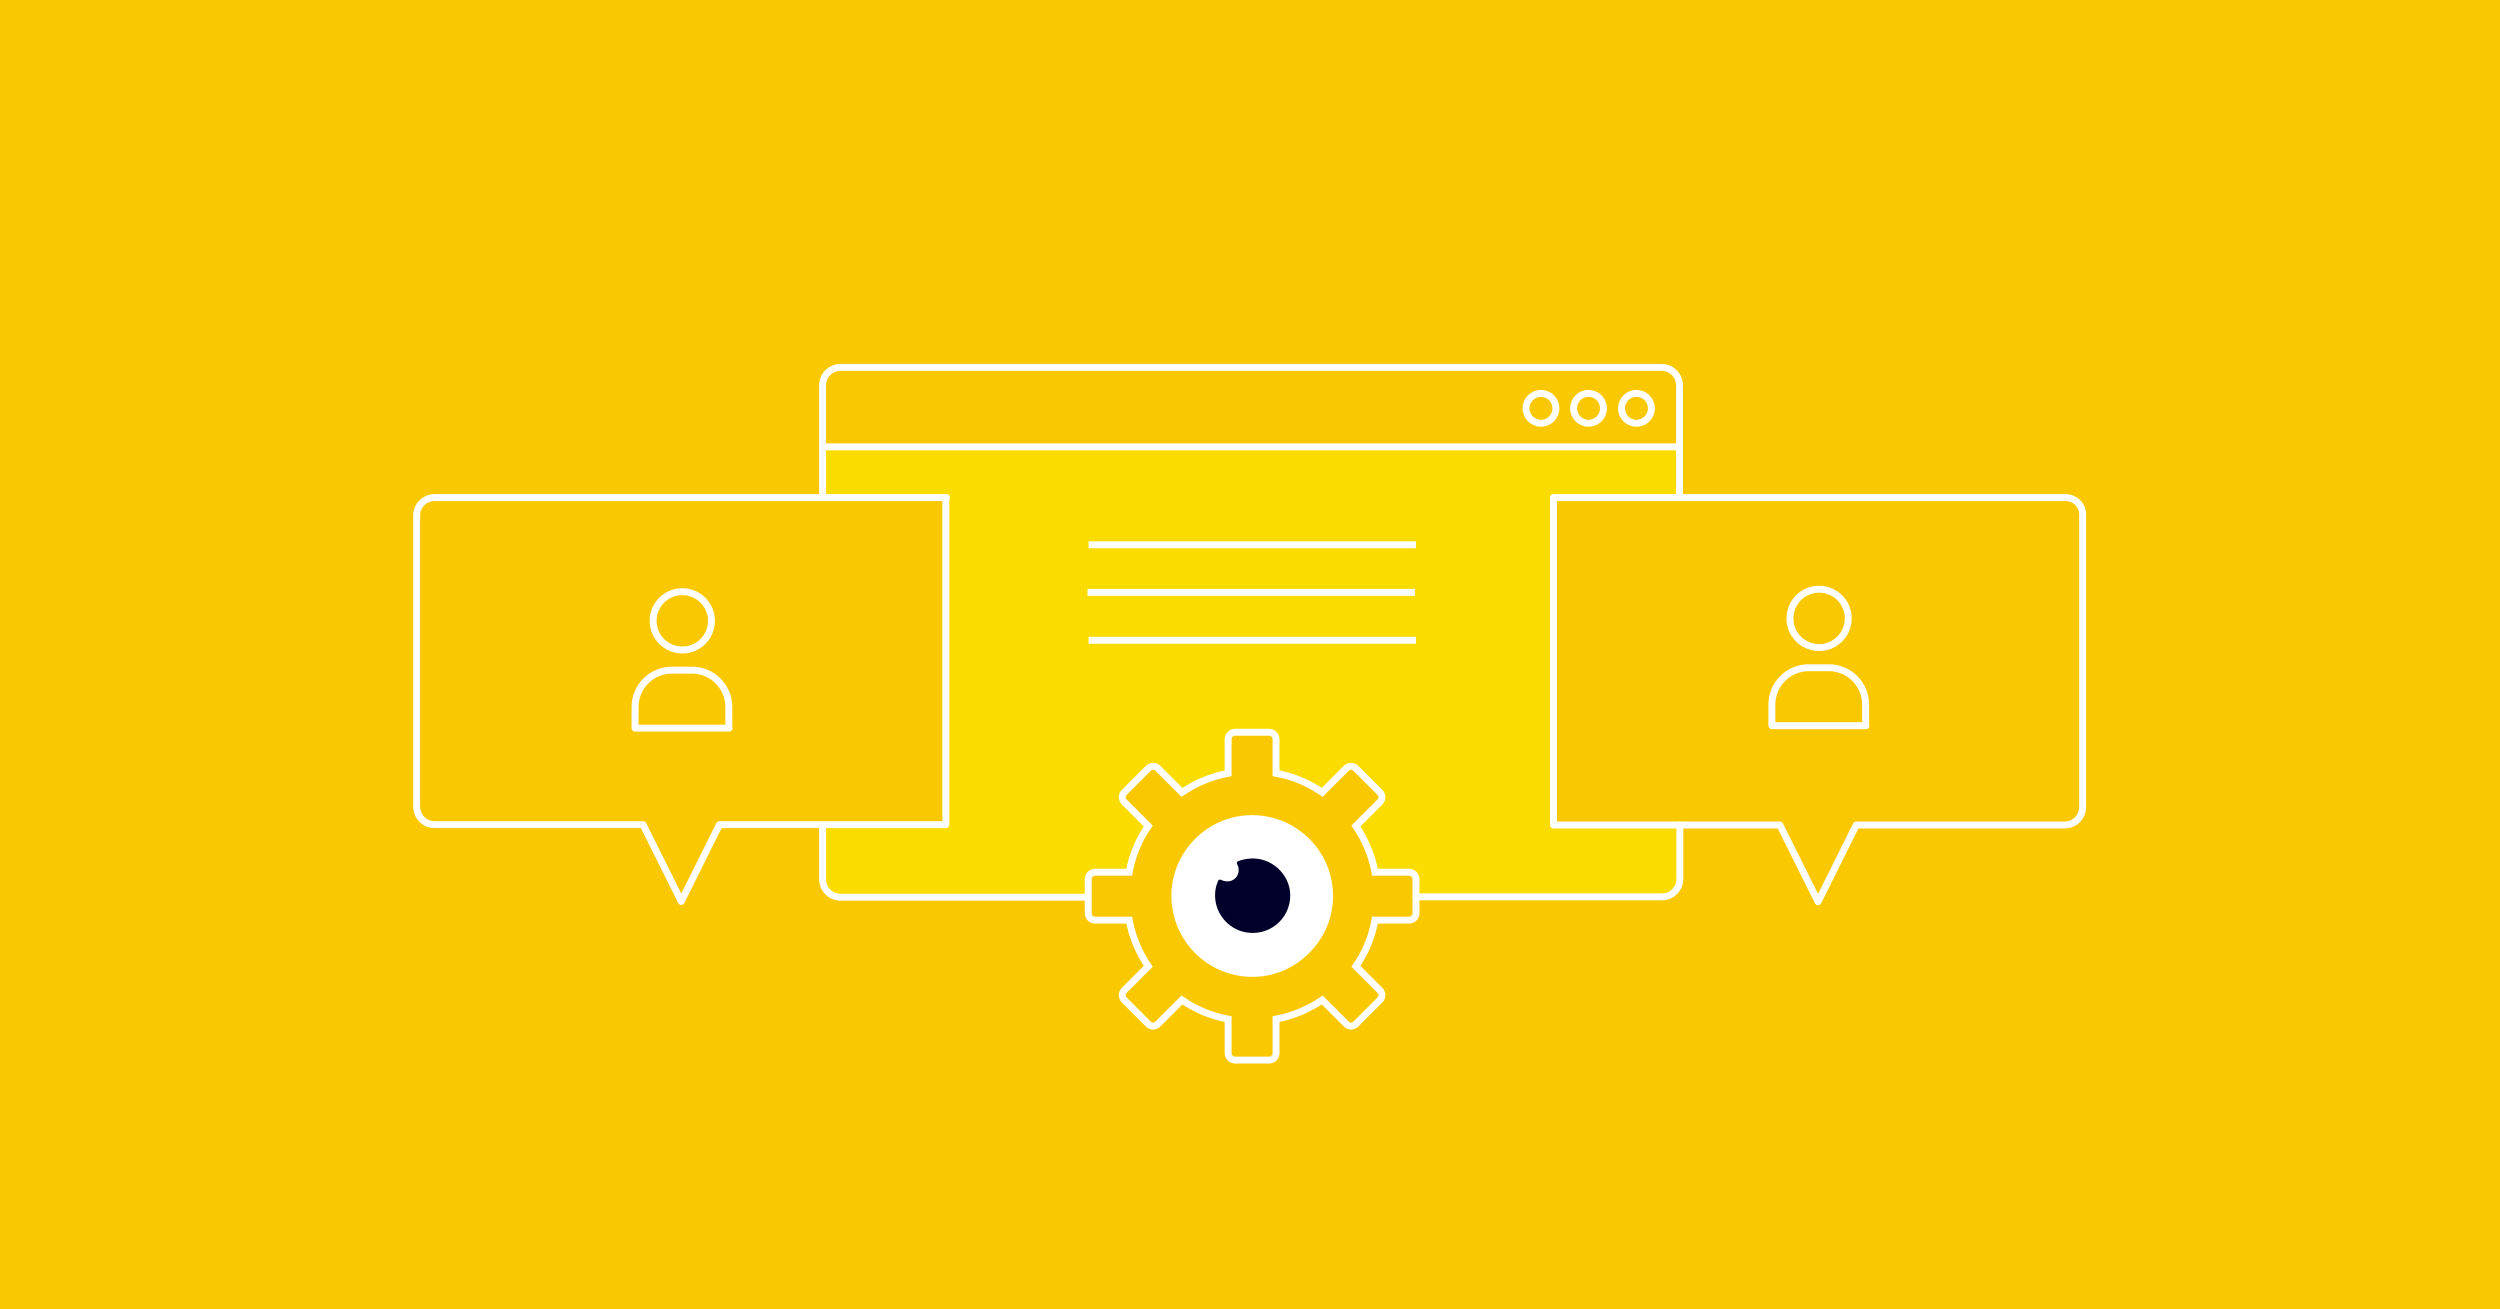 <?xml version="1.0" encoding="utf-8"?>
<!-- Generator: Adobe Illustrator 22.1.0, SVG Export Plug-In . SVG Version: 6.00 Build 0)  -->
<svg version="1.2" baseProfile="tiny" id="Слой_1"
	 xmlns="http://www.w3.org/2000/svg" xmlns:xlink="http://www.w3.org/1999/xlink" x="0px" y="0px" viewBox="0 0 720 377"
	 xml:space="preserve">
<rect fill="#FAC800" width="720" height="377"/>
<path fill="#FADC00" d="M447,237.5v-94h37v-15H237v15h35v94h-35v16c0,2.8,2.2,5,5,5h71.5v-5.3c0-1.1,0.9-2,2-2h9.8
	c0.9-4.8,2.8-9.3,5.5-13.3l-6.9-6.9c-0.8-0.8-0.8-2,0-2.8l6.9-6.9c0.8-0.8,2-0.8,2.8,0l6.9,6.9c3.9-2.7,8.4-4.6,13.3-5.5v-9.8
	c0-1.1,0.9-2,2-2h9.8c1.1,0,2,0.9,2,2v9.8c4.8,0.9,9.3,2.8,13.3,5.5l6.9-6.9c0.8-0.8,2-0.8,2.8,0l6.9,6.9c0.8,0.8,0.8,2,0,2.8
	l-6.9,6.9c2.7,3.9,4.6,8.4,5.5,13.3h9.8c1.1,0,2,0.9,2,2v5.3H479c2.8,0,5-2.2,5-5v-16H447z"/>
<g>
	<circle fill="#FFFFFF" cx="360.7" cy="258" r="21.6"/>
	<path fill="#00002B" d="M361.9,247.3c-1.9-0.2-3.7,0.1-5.3,0.7c-0.4,0.2-0.5,0.6-0.3,0.9c0.4,0.6,0.5,1.4,0.4,2.2
		c-0.2,1.4-1.3,2.5-2.7,2.7c-0.8,0.1-1.6,0-2.3-0.4c-0.3-0.2-0.8,0-0.9,0.3c-0.7,1.6-1,3.4-0.8,5.3c0.5,4.9,4.4,9,9.4,9.6
		c7,0.9,13-5,12.1-12.1C370.8,251.7,366.8,247.8,361.9,247.3z"/>
</g>
<circle fill="none" stroke="#FFFFFF" stroke-width="2" stroke-linecap="round" stroke-linejoin="round" stroke-miterlimit="10" cx="471.3" cy="117.6" r="4.3"/>
<circle fill="none" stroke="#FFFFFF" stroke-width="2" stroke-linecap="round" stroke-linejoin="round" stroke-miterlimit="10" cx="457.5" cy="117.6" r="4.3"/>
<circle fill="none" stroke="#FFFFFF" stroke-width="2" stroke-linecap="round" stroke-linejoin="round" stroke-miterlimit="10" cx="443.8" cy="117.6" r="4.3"/>
<path fill="none" stroke="#FFFFFF" stroke-width="2" stroke-linecap="round" stroke-linejoin="round" stroke-miterlimit="10" d="
	M313.2,258.4h-71.1c-2.9,0-5.2-2.3-5.2-5.2v-15.5"/>
<path fill="none" stroke="#FFFFFF" stroke-width="2" stroke-linecap="round" stroke-linejoin="round" stroke-miterlimit="10" d="
	M483.8,237.6v15.5c0,2.9-2.3,5.2-5.2,5.2h-70.8"/>
<path fill="none" stroke="#FFFFFF" stroke-width="2" stroke-linecap="round" stroke-linejoin="round" stroke-miterlimit="10" d="
	M236.9,143.3V111c0-2.9,2.3-5.2,5.2-5.2h236.4c2.9,0,5.2,2.3,5.2,5.2v31.5"/>
<line fill="none" stroke="#FFFFFF" stroke-width="2" stroke-linecap="round" stroke-linejoin="round" stroke-miterlimit="10" x1="237.2" y1="128.7" x2="483.4" y2="128.7"/>
<path fill="none" stroke="#FFFFFF" stroke-width="2" stroke-miterlimit="10" d="M407.8,263v-9.8c0-1.1-0.9-2-2-2H396
	c-0.9-4.8-2.8-9.3-5.5-13.3l6.9-6.9c0.8-0.8,0.8-2,0-2.8l-6.9-6.9c-0.8-0.8-2-0.8-2.8,0l-6.9,6.9c-3.9-2.7-8.4-4.6-13.3-5.5v-9.8
	c0-1.1-0.9-2-2-2h-9.8c-1.1,0-2,0.9-2,2v9.8c-4.8,0.9-9.3,2.8-13.3,5.5l-6.9-6.9c-0.8-0.8-2-0.8-2.8,0l-6.9,6.9
	c-0.8,0.8-0.8,2,0,2.8l6.9,6.9c-2.7,3.9-4.6,8.4-5.5,13.3h-9.8c-1.1,0-2,0.9-2,2v9.8c0,1.1,0.9,2,2,2h9.8c0.9,4.8,2.8,9.3,5.5,13.3
	l-6.9,6.9c-0.8,0.8-0.8,2,0,2.8l6.9,6.9c0.8,0.8,2,0.8,2.8,0l6.9-6.9c3.9,2.7,8.4,4.6,13.3,5.5v9.8c0,1.1,0.9,2,2,2h9.8
	c1.1,0,2-0.9,2-2v-9.8c4.8-0.9,9.3-2.8,13.3-5.5l6.9,6.9c0.8,0.8,2,0.8,2.8,0l6.9-6.9c0.8-0.8,0.8-2,0-2.8l-6.9-6.9
	c2.7-3.9,4.6-8.4,5.5-13.3h9.8C406.9,265,407.8,264.1,407.8,263z M362.1,280.3c-13.4,0.8-24.5-10.2-23.7-23.7
	c0.7-11.1,9.7-20.1,20.8-20.8c13.4-0.8,24.5,10.2,23.7,23.7C382.1,270.6,373.1,279.6,362.1,280.3z"/>
<path fill="none" stroke="#FFFFFF" stroke-width="2" stroke-linecap="round" stroke-linejoin="round" stroke-miterlimit="10" d="
	M594.8,143.3H447.4v94.3h65.2l11,22.1l11-22.1h60c2.9,0,5.2-2.3,5.2-5.2v-83.8C600,145.6,597.7,143.3,594.8,143.3z"/>
<path fill="none" stroke="#FFFFFF" stroke-width="2" stroke-linecap="round" stroke-linejoin="round" stroke-miterlimit="10" d="
	M272.6,143.3H125.2c-2.9,0-5.2,2.3-5.2,5.2v83.8c0,2.9,2.3,5.2,5.2,5.2h60l11,22.1l11-22.1h65.2V143.3z"/>
<g>
	<line fill="#FFFFFF" stroke="#FFFFFF" stroke-width="2" stroke-miterlimit="10" x1="313.5" y1="156.9" x2="407.8" y2="156.9"/>
	<line fill="#FFFFFF" stroke="#FFFFFF" stroke-width="2" stroke-miterlimit="10" x1="313.2" y1="170.6" x2="407.5" y2="170.6"/>
	<line fill="#FFFFFF" stroke="#FFFFFF" stroke-width="2" stroke-miterlimit="10" x1="313.5" y1="184.4" x2="407.8" y2="184.4"/>
</g>
<g>
	
		<circle fill="none" stroke="#FFFFFF" stroke-width="2" stroke-linecap="round" stroke-linejoin="round" stroke-miterlimit="10" cx="523.9" cy="178.1" r="8.4"/>
	<path fill="none" stroke="#FFFFFF" stroke-width="2" stroke-linecap="round" stroke-linejoin="round" stroke-miterlimit="10" d="
		M537.4,209h-27.1v-6.1c0-5.9,4.8-10.6,10.6-10.6h5.8c5.9,0,10.6,4.8,10.6,10.6V209z"/>
</g>
<g>
	
		<circle fill="none" stroke="#FFFFFF" stroke-width="2" stroke-linecap="round" stroke-linejoin="round" stroke-miterlimit="10" cx="196.5" cy="178.8" r="8.4"/>
	<path fill="none" stroke="#FFFFFF" stroke-width="2" stroke-linecap="round" stroke-linejoin="round" stroke-miterlimit="10" d="
		M210,209.7h-27.1v-6.1c0-5.9,4.8-10.6,10.6-10.6h5.8c5.9,0,10.6,4.8,10.6,10.6V209.7z"/>
</g>
</svg>
